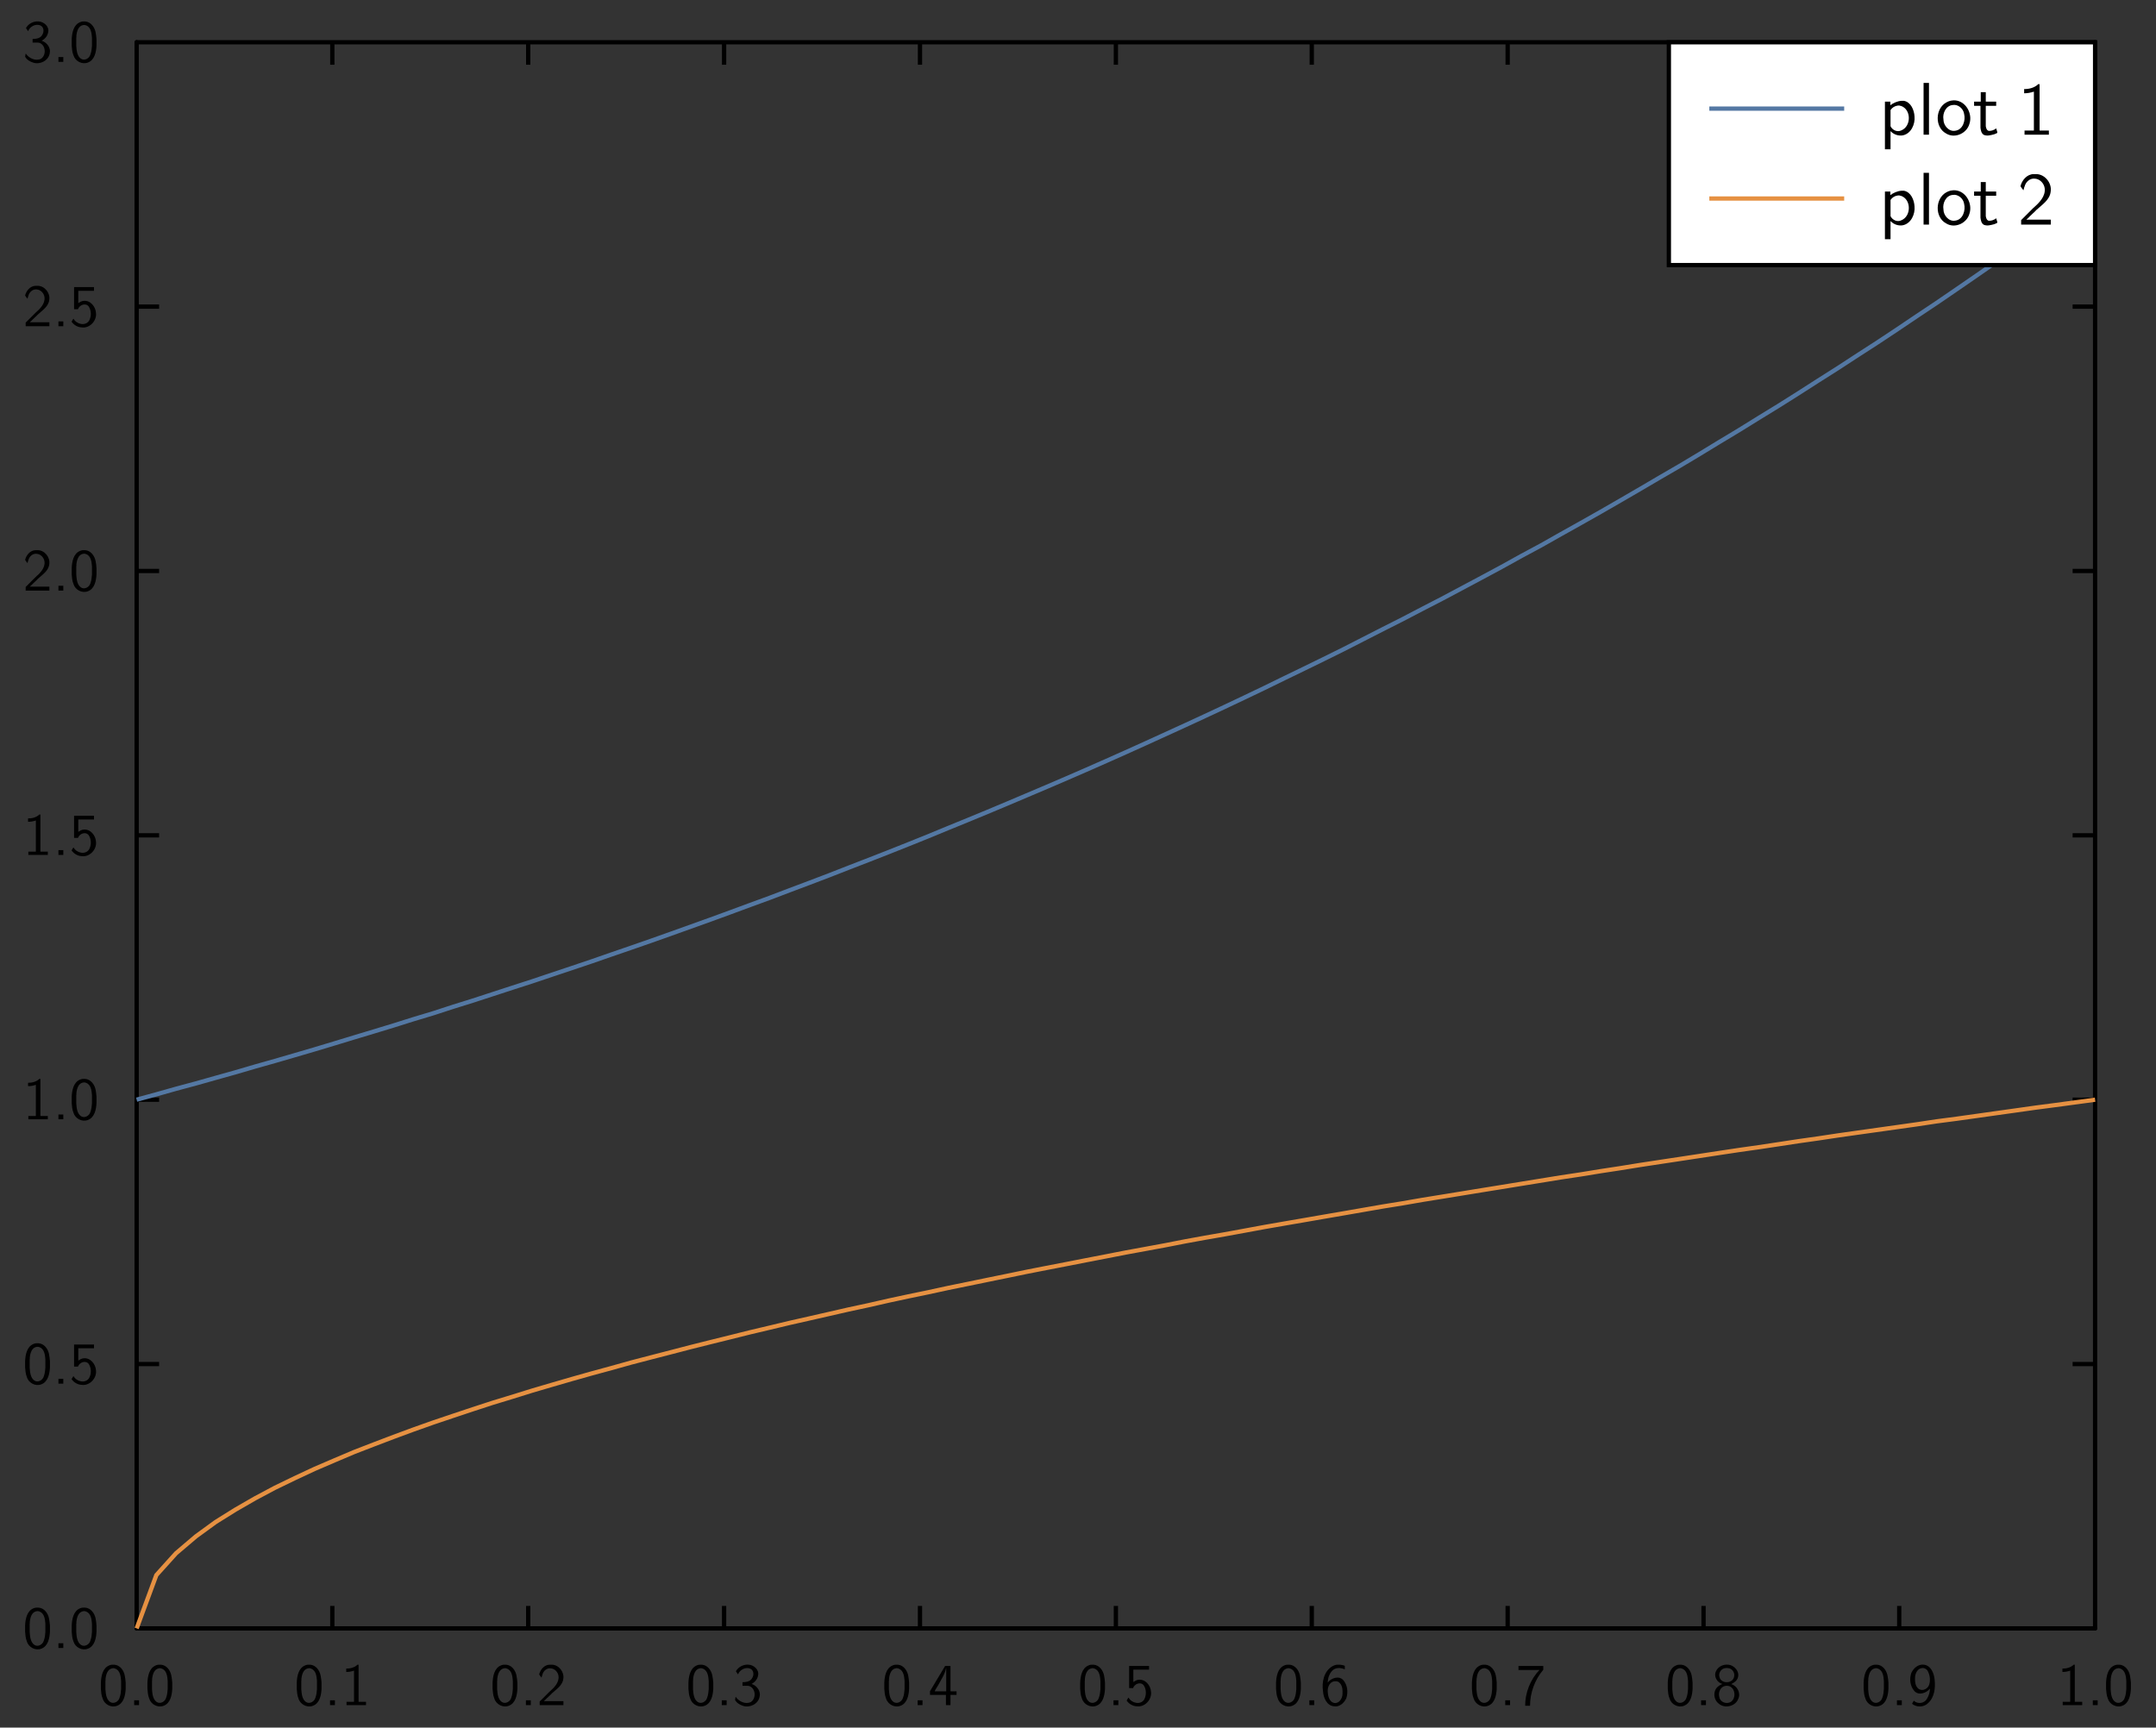 <?xml version="1.0" encoding="UTF-8"?>
<svg xmlns="http://www.w3.org/2000/svg" xmlns:xlink="http://www.w3.org/1999/xlink" width="285.465pt" height="228.772pt" viewBox="0 0 285.465 228.772" version="1.1">
<rect x="0" y="0" width="285.465" height="228.772" fill="#333333" stroke="none"/>
<g id="surface1">
<path style="fill:none;stroke-width:0.02;stroke-linecap:butt;stroke-linejoin:miter;stroke:rgb(0%,0%,0%);stroke-opacity:1;stroke-miterlimit:10;" d="M 0.603 1.663 L 0.708 1.663 " transform="matrix(28.346,0,0,-28.346,1,227.772)"/>
<path style="fill:none;stroke-width:0.02;stroke-linecap:butt;stroke-linejoin:miter;stroke:rgb(0%,0%,0%);stroke-opacity:1;stroke-miterlimit:10;" d="M 0.603 2.898 L 0.708 2.898 " transform="matrix(28.346,0,0,-28.346,1,227.772)"/>
<path style="fill:none;stroke-width:0.02;stroke-linecap:butt;stroke-linejoin:miter;stroke:rgb(0%,0%,0%);stroke-opacity:1;stroke-miterlimit:10;" d="M 0.603 4.133 L 0.708 4.133 " transform="matrix(28.346,0,0,-28.346,1,227.772)"/>
<path style="fill:none;stroke-width:0.02;stroke-linecap:butt;stroke-linejoin:miter;stroke:rgb(0%,0%,0%);stroke-opacity:1;stroke-miterlimit:10;" d="M 0.603 5.368 L 0.708 5.368 " transform="matrix(28.346,0,0,-28.346,1,227.772)"/>
<path style="fill:none;stroke-width:0.02;stroke-linecap:butt;stroke-linejoin:miter;stroke:rgb(0%,0%,0%);stroke-opacity:1;stroke-miterlimit:10;" d="M 0.603 6.603 L 0.708 6.603 " transform="matrix(28.346,0,0,-28.346,1,227.772)"/>
<path style="fill:none;stroke-width:0.02;stroke-linecap:round;stroke-linejoin:miter;stroke:rgb(0%,0%,0%);stroke-opacity:1;stroke-miterlimit:10;" d="M 0.603 0.428 L 0.603 7.838 " transform="matrix(28.346,0,0,-28.346,1,227.772)"/>
<path style=" stroke:none;fill-rule:nonzero;fill:rgb(0%,0%,0%);fill-opacity:1;" d="M 5.102 212.887 C 5.859 212.941 6.359 213.633 6.492 214.332 C 6.562 214.648 6.578 214.949 6.613 215.266 L 6.613 216.078 C 6.57 216.902 6.375 217.988 5.477 218.324 C 4.699 218.633 3.785 218.148 3.555 217.355 C 3.383 216.934 3.363 216.504 3.324 216.078 L 3.324 215.266 C 3.363 214.441 3.539 213.348 4.43 212.98 L 4.469 212.965 L 4.5 212.957 L 4.539 212.941 L 4.66 212.91 L 4.73 212.895 L 4.816 212.895 L 4.832 212.887 Z M 5.102 212.887 Z M 4.855 213.371 C 4.191 213.449 3.992 214.25 3.945 214.789 L 3.945 215.004 L 3.93 215.02 L 3.93 216.125 C 3.977 216.695 4.016 217.434 4.539 217.816 C 5.023 218.148 5.668 217.773 5.801 217.258 C 5.945 216.879 5.977 216.504 6.008 216.125 L 6.008 215.02 C 5.961 214.441 5.883 213.633 5.215 213.402 L 5.16 213.387 L 5.145 213.371 L 5.07 213.371 L 5.055 213.355 L 4.875 213.355 Z M 4.855 213.371 Z M 4.855 213.371 "/>
<path style=" stroke:none;fill-rule:nonzero;fill:rgb(0%,0%,0%);fill-opacity:1;" d="M 8.383 217.602 L 8.383 218.234 L 7.738 218.234 L 7.738 217.602 Z M 8.383 217.602 Z M 8.383 217.602 "/>
<path style=" stroke:none;fill-rule:nonzero;fill:rgb(0%,0%,0%);fill-opacity:1;" d="M 11.27 212.887 C 12.023 212.941 12.523 213.633 12.66 214.332 C 12.73 214.648 12.746 214.949 12.777 215.266 L 12.777 216.078 C 12.738 216.902 12.539 217.988 11.645 218.324 C 10.867 218.633 9.953 218.148 9.723 217.355 C 9.547 216.934 9.531 216.504 9.492 216.078 L 9.492 215.266 C 9.531 214.441 9.707 213.348 10.598 212.98 L 10.637 212.965 L 10.668 212.957 L 10.707 212.941 L 10.824 212.91 L 10.898 212.895 L 10.984 212.895 L 11 212.887 Z M 11.27 212.887 Z M 11.023 213.371 C 10.359 213.449 10.16 214.25 10.113 214.789 L 10.113 215.004 L 10.098 215.02 L 10.098 216.125 C 10.145 216.695 10.184 217.434 10.707 217.816 C 11.191 218.148 11.836 217.773 11.969 217.258 C 12.113 216.879 12.145 216.504 12.176 216.125 L 12.176 215.02 C 12.129 214.441 12.047 213.633 11.383 213.402 L 11.324 213.387 L 11.309 213.371 L 11.238 213.371 L 11.223 213.355 L 11.039 213.355 Z M 11.023 213.371 Z M 11.023 213.371 "/>
<path style=" stroke:none;fill-rule:nonzero;fill:rgb(0%,0%,0%);fill-opacity:1;" d="M 5.102 177.879 C 5.859 177.934 6.359 178.625 6.492 179.324 C 6.562 179.641 6.578 179.941 6.613 180.258 L 6.613 181.07 C 6.57 181.895 6.375 182.98 5.477 183.316 C 4.699 183.625 3.785 183.141 3.555 182.348 C 3.383 181.926 3.363 181.496 3.324 181.07 L 3.324 180.258 C 3.363 179.434 3.539 178.34 4.43 177.973 L 4.469 177.957 L 4.5 177.949 L 4.539 177.934 L 4.66 177.902 L 4.73 177.887 L 4.816 177.887 L 4.832 177.879 Z M 5.102 177.879 Z M 4.855 178.363 C 4.191 178.441 3.992 179.242 3.945 179.785 L 3.945 179.996 L 3.93 180.012 L 3.93 181.117 C 3.977 181.688 4.016 182.426 4.539 182.809 C 5.023 183.141 5.668 182.77 5.801 182.25 C 5.945 181.871 5.977 181.496 6.008 181.117 L 6.008 180.012 C 5.961 179.434 5.883 178.625 5.215 178.395 L 5.16 178.379 L 5.145 178.363 L 5.07 178.363 L 5.055 178.348 L 4.875 178.348 Z M 4.855 178.363 Z M 4.855 178.363 "/>
<path style=" stroke:none;fill-rule:nonzero;fill:rgb(0%,0%,0%);fill-opacity:1;" d="M 8.383 182.594 L 8.383 183.227 L 7.738 183.227 L 7.738 182.594 Z M 8.383 182.594 Z M 8.383 182.594 "/>
<path style=" stroke:none;fill-rule:nonzero;fill:rgb(0%,0%,0%);fill-opacity:1;" d="M 12.445 178.047 L 12.445 178.539 L 10.383 178.539 L 10.367 178.547 L 10.367 180.172 C 10.555 180.047 10.824 179.879 11.078 179.871 C 11.977 179.773 12.668 180.656 12.707 181.473 C 12.836 182.512 11.859 183.547 10.809 183.387 C 10.285 183.371 9.777 183.062 9.477 182.633 C 9.562 182.512 9.637 182.309 9.738 182.234 C 10.113 182.965 11.316 183.258 11.801 182.488 C 12.113 181.91 12.105 181.172 11.746 180.617 C 11.332 180.086 10.516 180.41 10.324 180.973 L 9.809 180.973 L 9.809 178.047 Z M 12.445 178.047 Z M 12.445 178.047 "/>
<path style=" stroke:none;fill-rule:nonzero;fill:rgb(0%,0%,0%);fill-opacity:1;" d="M 5.348 142.871 L 5.348 147.77 L 5.355 147.785 L 6.332 147.785 L 6.332 148.219 L 3.754 148.219 L 3.754 147.785 L 4.73 147.785 L 4.746 147.77 L 4.746 143.656 C 4.414 143.77 4.062 143.84 3.715 143.832 L 3.715 143.387 C 4.238 143.395 4.809 143.254 5.207 142.871 Z M 5.348 142.871 Z M 5.348 142.871 "/>
<path style=" stroke:none;fill-rule:nonzero;fill:rgb(0%,0%,0%);fill-opacity:1;" d="M 8.383 147.586 L 8.383 148.219 L 7.738 148.219 L 7.738 147.586 Z M 8.383 147.586 Z M 8.383 147.586 "/>
<path style=" stroke:none;fill-rule:nonzero;fill:rgb(0%,0%,0%);fill-opacity:1;" d="M 11.27 142.871 C 12.023 142.926 12.523 143.617 12.66 144.316 C 12.73 144.633 12.746 144.934 12.777 145.254 L 12.777 146.062 C 12.738 146.887 12.539 147.973 11.645 148.309 C 10.867 148.617 9.953 148.133 9.723 147.34 C 9.547 146.918 9.531 146.492 9.492 146.062 L 9.492 145.254 C 9.531 144.426 9.707 143.332 10.598 142.965 L 10.637 142.949 L 10.668 142.941 L 10.707 142.926 L 10.824 142.895 L 10.898 142.879 L 10.984 142.879 L 11 142.871 Z M 11.27 142.871 Z M 11.023 143.355 C 10.359 143.434 10.16 144.234 10.113 144.777 L 10.113 144.988 L 10.098 145.008 L 10.098 146.109 C 10.145 146.68 10.184 147.418 10.707 147.801 C 11.191 148.133 11.836 147.762 11.969 147.246 C 12.113 146.863 12.145 146.492 12.176 146.109 L 12.176 145.008 C 12.129 144.426 12.047 143.617 11.383 143.387 L 11.324 143.371 L 11.309 143.355 L 11.238 143.355 L 11.223 143.34 L 11.039 143.34 Z M 11.023 143.355 Z M 11.023 143.355 "/>
<path style=" stroke:none;fill-rule:nonzero;fill:rgb(0%,0%,0%);fill-opacity:1;" d="M 5.348 107.863 L 5.348 112.762 L 5.355 112.777 L 6.332 112.777 L 6.332 113.215 L 3.754 113.215 L 3.754 112.777 L 4.73 112.777 L 4.746 112.762 L 4.746 108.648 C 4.414 108.762 4.062 108.832 3.715 108.824 L 3.715 108.379 C 4.238 108.387 4.809 108.246 5.207 107.863 Z M 5.348 107.863 Z M 5.348 107.863 "/>
<path style=" stroke:none;fill-rule:nonzero;fill:rgb(0%,0%,0%);fill-opacity:1;" d="M 8.383 112.578 L 8.383 113.215 L 7.738 113.215 L 7.738 112.578 Z M 8.383 112.578 Z M 8.383 112.578 "/>
<path style=" stroke:none;fill-rule:nonzero;fill:rgb(0%,0%,0%);fill-opacity:1;" d="M 12.445 108.031 L 12.445 108.523 L 10.383 108.523 L 10.367 108.531 L 10.367 110.156 C 10.555 110.031 10.824 109.863 11.078 109.855 C 11.977 109.762 12.668 110.641 12.707 111.461 C 12.836 112.5 11.859 113.531 10.809 113.371 C 10.285 113.355 9.777 113.047 9.477 112.617 C 9.562 112.5 9.637 112.293 9.738 112.223 C 10.113 112.953 11.316 113.246 11.801 112.477 C 12.113 111.895 12.105 111.156 11.746 110.602 C 11.332 110.07 10.516 110.395 10.324 110.961 L 9.809 110.961 L 9.809 108.031 Z M 12.445 108.031 Z M 12.445 108.031 "/>
<path style=" stroke:none;fill-rule:nonzero;fill:rgb(0%,0%,0%);fill-opacity:1;" d="M 5.016 72.855 C 5.938 72.879 6.668 73.824 6.523 74.715 C 6.43 75.602 5.594 76.109 5 76.664 L 4.746 76.93 L 4.715 76.945 L 4.398 77.254 L 4.375 77.27 L 4.055 77.586 L 4.023 77.602 L 3.953 77.676 L 3.969 77.684 L 6.539 77.684 L 6.539 78.207 L 3.398 78.207 L 3.398 77.73 L 4.676 76.453 C 5.285 75.918 6 75.23 5.891 74.355 C 5.824 73.848 5.398 73.379 4.875 73.34 C 4.34 73.262 3.875 73.68 3.754 74.191 L 3.738 74.215 L 3.723 74.27 L 3.699 74.355 L 3.652 74.531 L 3.645 74.57 C 3.531 74.438 3.414 74.293 3.324 74.141 C 3.484 73.492 4.008 72.879 4.699 72.855 Z M 5.016 72.855 Z M 5.016 72.855 "/>
<path style=" stroke:none;fill-rule:nonzero;fill:rgb(0%,0%,0%);fill-opacity:1;" d="M 8.383 77.57 L 8.383 78.207 L 7.738 78.207 L 7.738 77.57 Z M 8.383 77.57 Z M 8.383 77.57 "/>
<path style=" stroke:none;fill-rule:nonzero;fill:rgb(0%,0%,0%);fill-opacity:1;" d="M 11.27 72.855 C 12.023 72.91 12.523 73.602 12.66 74.301 C 12.73 74.617 12.746 74.918 12.777 75.238 L 12.777 76.047 C 12.738 76.871 12.539 77.961 11.645 78.293 C 10.867 78.602 9.953 78.117 9.723 77.324 C 9.547 76.902 9.531 76.477 9.492 76.047 L 9.492 75.238 C 9.531 74.41 9.707 73.316 10.598 72.953 L 10.637 72.938 L 10.668 72.926 L 10.707 72.91 L 10.824 72.879 L 10.898 72.863 L 10.984 72.863 L 11 72.855 Z M 11.27 72.855 Z M 11.023 73.34 C 10.359 73.418 10.16 74.223 10.113 74.762 L 10.113 74.977 L 10.098 74.992 L 10.098 76.094 C 10.145 76.664 10.184 77.402 10.707 77.785 C 11.191 78.117 11.836 77.746 11.969 77.23 C 12.113 76.848 12.145 76.477 12.176 76.094 L 12.176 74.992 C 12.129 74.41 12.047 73.602 11.383 73.371 L 11.324 73.355 L 11.309 73.34 L 11.238 73.34 L 11.223 73.324 L 11.039 73.324 Z M 11.023 73.34 Z M 11.023 73.34 "/>
<path style=" stroke:none;fill-rule:nonzero;fill:rgb(0%,0%,0%);fill-opacity:1;" d="M 5.016 37.848 C 5.938 37.871 6.668 38.816 6.523 39.707 C 6.43 40.594 5.594 41.102 5 41.66 L 4.746 41.922 L 4.715 41.938 L 4.398 42.246 L 4.375 42.262 L 4.055 42.578 L 4.023 42.594 L 3.953 42.668 L 3.969 42.676 L 6.539 42.676 L 6.539 43.199 L 3.398 43.199 L 3.398 42.723 L 4.676 41.445 C 5.285 40.914 6 40.223 5.891 39.348 C 5.824 38.84 5.398 38.371 4.875 38.332 C 4.34 38.254 3.875 38.676 3.754 39.184 L 3.738 39.207 L 3.723 39.262 L 3.699 39.348 L 3.652 39.523 L 3.645 39.562 C 3.531 39.43 3.414 39.285 3.324 39.133 C 3.484 38.484 4.008 37.871 4.699 37.848 Z M 5.016 37.848 Z M 5.016 37.848 "/>
<path style=" stroke:none;fill-rule:nonzero;fill:rgb(0%,0%,0%);fill-opacity:1;" d="M 8.383 42.562 L 8.383 43.199 L 7.738 43.199 L 7.738 42.562 Z M 8.383 42.562 Z M 8.383 42.562 "/>
<path style=" stroke:none;fill-rule:nonzero;fill:rgb(0%,0%,0%);fill-opacity:1;" d="M 12.445 38.016 L 12.445 38.508 L 10.383 38.508 L 10.367 38.516 L 10.367 40.145 C 10.555 40.016 10.824 39.848 11.078 39.84 C 11.977 39.746 12.668 40.625 12.707 41.445 C 12.836 42.484 11.859 43.516 10.809 43.355 C 10.285 43.34 9.777 43.031 9.477 42.602 C 9.562 42.484 9.637 42.277 9.738 42.207 C 10.113 42.938 11.316 43.23 11.801 42.461 C 12.113 41.879 12.105 41.145 11.746 40.586 C 11.332 40.055 10.516 40.379 10.324 40.945 L 9.809 40.945 L 9.809 38.016 Z M 12.445 38.016 Z M 12.445 38.016 "/>
<path style=" stroke:none;fill-rule:nonzero;fill:rgb(0%,0%,0%);fill-opacity:1;" d="M 5.121 2.84 C 5.816 2.875 6.547 3.516 6.383 4.254 C 6.301 4.754 5.953 5.168 5.516 5.391 C 6.223 5.613 6.77 6.359 6.578 7.094 C 6.391 8.055 5.285 8.586 4.398 8.293 C 3.969 8.168 3.531 7.898 3.324 7.5 C 3.375 7.383 3.355 7.176 3.414 7.094 C 3.832 7.715 4.723 8.137 5.422 7.785 C 6.184 7.301 6.062 5.891 5.145 5.652 L 5.07 5.652 L 5.055 5.637 L 4.316 5.637 L 4.316 5.16 C 4.77 5.152 5.332 5.094 5.586 4.629 C 5.859 4.223 5.832 3.555 5.316 3.355 C 4.707 3.121 3.953 3.508 3.723 4.129 C 3.629 3.992 3.531 3.855 3.438 3.715 C 3.762 3.129 4.453 2.777 5.121 2.84 Z M 5.121 2.84 Z M 5.121 2.84 "/>
<path style=" stroke:none;fill-rule:nonzero;fill:rgb(0%,0%,0%);fill-opacity:1;" d="M 8.383 7.555 L 8.383 8.191 L 7.738 8.191 L 7.738 7.555 Z M 8.383 7.555 Z M 8.383 7.555 "/>
<path style=" stroke:none;fill-rule:nonzero;fill:rgb(0%,0%,0%);fill-opacity:1;" d="M 11.27 2.84 C 12.023 2.898 12.523 3.586 12.66 4.285 C 12.73 4.602 12.746 4.906 12.777 5.223 L 12.777 6.031 C 12.738 6.859 12.539 7.945 11.645 8.277 C 10.867 8.586 9.953 8.105 9.723 7.309 C 9.547 6.891 9.531 6.461 9.492 6.031 L 9.492 5.223 C 9.531 4.398 9.707 3.301 10.598 2.938 L 10.637 2.922 L 10.668 2.914 L 10.707 2.898 L 10.824 2.863 L 10.898 2.848 L 10.984 2.848 L 11 2.84 Z M 11.27 2.84 Z M 11.023 3.324 C 10.359 3.406 10.16 4.207 10.113 4.746 L 10.113 4.961 L 10.098 4.977 L 10.098 6.078 C 10.145 6.652 10.184 7.391 10.707 7.77 C 11.191 8.105 11.836 7.73 11.969 7.215 C 12.113 6.832 12.145 6.461 12.176 6.078 L 12.176 4.977 C 12.129 4.398 12.047 3.586 11.383 3.355 L 11.324 3.34 L 11.309 3.324 L 11.238 3.324 L 11.223 3.309 L 11.039 3.309 Z M 11.023 3.324 Z M 11.023 3.324 "/>
<path style="fill:none;stroke-width:0.02;stroke-linecap:butt;stroke-linejoin:miter;stroke:rgb(0%,0%,0%);stroke-opacity:1;stroke-miterlimit:10;" d="M 9.751 1.663 L 9.646 1.663 " transform="matrix(28.346,0,0,-28.346,1,227.772)"/>
<path style="fill:none;stroke-width:0.02;stroke-linecap:butt;stroke-linejoin:miter;stroke:rgb(0%,0%,0%);stroke-opacity:1;stroke-miterlimit:10;" d="M 9.751 2.898 L 9.646 2.898 " transform="matrix(28.346,0,0,-28.346,1,227.772)"/>
<path style="fill:none;stroke-width:0.02;stroke-linecap:butt;stroke-linejoin:miter;stroke:rgb(0%,0%,0%);stroke-opacity:1;stroke-miterlimit:10;" d="M 9.751 4.133 L 9.646 4.133 " transform="matrix(28.346,0,0,-28.346,1,227.772)"/>
<path style="fill:none;stroke-width:0.02;stroke-linecap:butt;stroke-linejoin:miter;stroke:rgb(0%,0%,0%);stroke-opacity:1;stroke-miterlimit:10;" d="M 9.751 5.368 L 9.646 5.368 " transform="matrix(28.346,0,0,-28.346,1,227.772)"/>
<path style="fill:none;stroke-width:0.02;stroke-linecap:butt;stroke-linejoin:miter;stroke:rgb(0%,0%,0%);stroke-opacity:1;stroke-miterlimit:10;" d="M 9.751 6.603 L 9.646 6.603 " transform="matrix(28.346,0,0,-28.346,1,227.772)"/>
<path style="fill:none;stroke-width:0.02;stroke-linecap:round;stroke-linejoin:miter;stroke:rgb(0%,0%,0%);stroke-opacity:1;stroke-miterlimit:10;" d="M 9.751 0.428 L 9.751 7.838 " transform="matrix(28.346,0,0,-28.346,1,227.772)"/>
<path style="fill:none;stroke-width:0.02;stroke-linecap:butt;stroke-linejoin:miter;stroke:rgb(0%,0%,0%);stroke-opacity:1;stroke-miterlimit:10;" d="M 1.517 0.428 L 1.517 0.533 " transform="matrix(28.346,0,0,-28.346,1,227.772)"/>
<path style="fill:none;stroke-width:0.02;stroke-linecap:butt;stroke-linejoin:miter;stroke:rgb(0%,0%,0%);stroke-opacity:1;stroke-miterlimit:10;" d="M 2.432 0.428 L 2.432 0.533 " transform="matrix(28.346,0,0,-28.346,1,227.772)"/>
<path style="fill:none;stroke-width:0.02;stroke-linecap:butt;stroke-linejoin:miter;stroke:rgb(0%,0%,0%);stroke-opacity:1;stroke-miterlimit:10;" d="M 3.347 0.428 L 3.347 0.533 " transform="matrix(28.346,0,0,-28.346,1,227.772)"/>
<path style="fill:none;stroke-width:0.02;stroke-linecap:butt;stroke-linejoin:miter;stroke:rgb(0%,0%,0%);stroke-opacity:1;stroke-miterlimit:10;" d="M 4.262 0.428 L 4.262 0.533 " transform="matrix(28.346,0,0,-28.346,1,227.772)"/>
<path style="fill:none;stroke-width:0.02;stroke-linecap:butt;stroke-linejoin:miter;stroke:rgb(0%,0%,0%);stroke-opacity:1;stroke-miterlimit:10;" d="M 5.177 0.428 L 5.177 0.533 " transform="matrix(28.346,0,0,-28.346,1,227.772)"/>
<path style="fill:none;stroke-width:0.02;stroke-linecap:butt;stroke-linejoin:miter;stroke:rgb(0%,0%,0%);stroke-opacity:1;stroke-miterlimit:10;" d="M 6.092 0.428 L 6.092 0.533 " transform="matrix(28.346,0,0,-28.346,1,227.772)"/>
<path style="fill:none;stroke-width:0.02;stroke-linecap:butt;stroke-linejoin:miter;stroke:rgb(0%,0%,0%);stroke-opacity:1;stroke-miterlimit:10;" d="M 7.007 0.428 L 7.007 0.533 " transform="matrix(28.346,0,0,-28.346,1,227.772)"/>
<path style="fill:none;stroke-width:0.02;stroke-linecap:butt;stroke-linejoin:miter;stroke:rgb(0%,0%,0%);stroke-opacity:1;stroke-miterlimit:10;" d="M 7.922 0.428 L 7.922 0.533 " transform="matrix(28.346,0,0,-28.346,1,227.772)"/>
<path style="fill:none;stroke-width:0.02;stroke-linecap:butt;stroke-linejoin:miter;stroke:rgb(0%,0%,0%);stroke-opacity:1;stroke-miterlimit:10;" d="M 8.836 0.428 L 8.836 0.533 " transform="matrix(28.346,0,0,-28.346,1,227.772)"/>
<path style="fill:none;stroke-width:0.02;stroke-linecap:round;stroke-linejoin:miter;stroke:rgb(0%,0%,0%);stroke-opacity:1;stroke-miterlimit:10;" d="M 0.603 0.428 L 9.751 0.428 " transform="matrix(28.346,0,0,-28.346,1,227.772)"/>
<path style=" stroke:none;fill-rule:nonzero;fill:rgb(0%,0%,0%);fill-opacity:1;" d="M 15.133 220.445 C 15.887 220.5 16.387 221.191 16.52 221.891 C 16.594 222.207 16.609 222.508 16.641 222.828 L 16.641 223.637 C 16.602 224.461 16.402 225.551 15.504 225.883 C 14.727 226.191 13.812 225.707 13.586 224.914 C 13.41 224.492 13.395 224.066 13.355 223.637 L 13.355 222.828 C 13.395 222 13.566 220.906 14.457 220.543 L 14.496 220.523 L 14.527 220.516 L 14.566 220.5 L 14.688 220.469 L 14.758 220.453 L 14.848 220.453 L 14.863 220.445 Z M 15.133 220.445 Z M 14.887 220.93 C 14.219 221.008 14.02 221.812 13.973 222.352 L 13.973 222.566 L 13.957 222.582 L 13.957 223.684 C 14.004 224.254 14.043 224.992 14.566 225.375 C 15.051 225.707 15.695 225.336 15.832 224.82 C 15.973 224.438 16.004 224.066 16.035 223.684 L 16.035 222.582 C 15.988 222 15.91 221.191 15.242 220.961 L 15.188 220.945 L 15.172 220.93 L 15.102 220.93 L 15.086 220.914 L 14.902 220.914 Z M 14.887 220.93 Z M 14.887 220.93 "/>
<path style=" stroke:none;fill-rule:nonzero;fill:rgb(0%,0%,0%);fill-opacity:1;" d="M 18.41 225.16 L 18.41 225.797 L 17.766 225.797 L 17.766 225.16 Z M 18.41 225.16 Z M 18.41 225.16 "/>
<path style=" stroke:none;fill-rule:nonzero;fill:rgb(0%,0%,0%);fill-opacity:1;" d="M 21.301 220.445 C 22.055 220.5 22.555 221.191 22.688 221.891 C 22.758 222.207 22.773 222.508 22.809 222.828 L 22.809 223.637 C 22.766 224.461 22.57 225.551 21.672 225.883 C 20.895 226.191 19.98 225.707 19.75 224.914 C 19.578 224.492 19.562 224.066 19.52 223.637 L 19.52 222.828 C 19.562 222 19.734 220.906 20.625 220.543 L 20.664 220.523 L 20.695 220.516 L 20.734 220.5 L 20.855 220.469 L 20.926 220.453 L 21.012 220.453 L 21.027 220.445 Z M 21.301 220.445 Z M 21.055 220.93 C 20.387 221.008 20.188 221.812 20.141 222.352 L 20.141 222.566 L 20.125 222.582 L 20.125 223.684 C 20.172 224.254 20.211 224.992 20.734 225.375 C 21.219 225.707 21.863 225.336 21.996 224.82 C 22.141 224.438 22.172 224.066 22.203 223.684 L 22.203 222.582 C 22.156 222 22.078 221.191 21.41 220.961 L 21.355 220.945 L 21.34 220.93 L 21.266 220.93 L 21.25 220.914 L 21.07 220.914 Z M 21.055 220.93 Z M 21.055 220.93 "/>
<path style=" stroke:none;fill-rule:nonzero;fill:rgb(0%,0%,0%);fill-opacity:1;" d="M 41.066 220.445 C 41.82 220.5 42.32 221.191 42.453 221.891 C 42.527 222.207 42.543 222.508 42.574 222.828 L 42.574 223.637 C 42.535 224.461 42.336 225.551 41.438 225.883 C 40.66 226.191 39.746 225.707 39.516 224.914 C 39.344 224.492 39.328 224.066 39.289 223.637 L 39.289 222.828 C 39.328 222 39.5 220.906 40.391 220.543 L 40.43 220.523 L 40.461 220.516 L 40.5 220.5 L 40.621 220.469 L 40.691 220.453 L 40.781 220.453 L 40.797 220.445 Z M 41.066 220.445 Z M 40.82 220.93 C 40.152 221.008 39.953 221.812 39.906 222.352 L 39.906 222.566 L 39.891 222.582 L 39.891 223.684 C 39.938 224.254 39.977 224.992 40.5 225.375 C 40.984 225.707 41.629 225.336 41.762 224.82 C 41.906 224.438 41.938 224.066 41.969 223.684 L 41.969 222.582 C 41.922 222 41.844 221.191 41.176 220.961 L 41.121 220.945 L 41.105 220.93 L 41.035 220.93 L 41.016 220.914 L 40.836 220.914 Z M 40.82 220.93 Z M 40.82 220.93 "/>
<path style=" stroke:none;fill-rule:nonzero;fill:rgb(0%,0%,0%);fill-opacity:1;" d="M 44.344 225.16 L 44.344 225.797 L 43.699 225.797 L 43.699 225.16 Z M 44.344 225.16 Z M 44.344 225.16 "/>
<path style=" stroke:none;fill-rule:nonzero;fill:rgb(0%,0%,0%);fill-opacity:1;" d="M 47.477 220.445 L 47.477 225.344 L 47.484 225.359 L 48.461 225.359 L 48.461 225.797 L 45.883 225.797 L 45.883 225.359 L 46.859 225.359 L 46.875 225.344 L 46.875 221.23 C 46.543 221.344 46.191 221.414 45.844 221.406 L 45.844 220.961 C 46.367 220.969 46.938 220.828 47.336 220.445 Z M 47.477 220.445 Z M 47.477 220.445 "/>
<path style=" stroke:none;fill-rule:nonzero;fill:rgb(0%,0%,0%);fill-opacity:1;" d="M 67 220.445 C 67.754 220.5 68.254 221.191 68.387 221.891 C 68.457 222.207 68.473 222.508 68.508 222.828 L 68.508 223.637 C 68.465 224.461 68.27 225.551 67.371 225.883 C 66.594 226.191 65.68 225.707 65.449 224.914 C 65.277 224.492 65.262 224.066 65.219 223.637 L 65.219 222.828 C 65.262 222 65.434 220.906 66.324 220.543 L 66.363 220.523 L 66.395 220.516 L 66.434 220.5 L 66.555 220.469 L 66.625 220.453 L 66.711 220.453 L 66.727 220.445 Z M 67 220.445 Z M 66.754 220.93 C 66.086 221.008 65.887 221.812 65.84 222.352 L 65.84 222.566 L 65.824 222.582 L 65.824 223.684 C 65.871 224.254 65.91 224.992 66.434 225.375 C 66.918 225.707 67.562 225.336 67.695 224.82 C 67.84 224.438 67.871 224.066 67.902 223.684 L 67.902 222.582 C 67.855 222 67.777 221.191 67.109 220.961 L 67.055 220.945 L 67.039 220.93 L 66.965 220.93 L 66.949 220.914 L 66.77 220.914 Z M 66.754 220.93 Z M 66.754 220.93 "/>
<path style=" stroke:none;fill-rule:nonzero;fill:rgb(0%,0%,0%);fill-opacity:1;" d="M 70.277 225.16 L 70.277 225.797 L 69.633 225.797 L 69.633 225.16 Z M 70.277 225.16 Z M 70.277 225.16 "/>
<path style=" stroke:none;fill-rule:nonzero;fill:rgb(0%,0%,0%);fill-opacity:1;" d="M 73.078 220.445 C 74 220.469 74.73 221.414 74.586 222.305 C 74.492 223.191 73.656 223.699 73.062 224.254 L 72.809 224.516 L 72.777 224.535 L 72.457 224.844 L 72.434 224.859 L 72.117 225.176 L 72.086 225.191 L 72.016 225.262 L 72.031 225.273 L 74.602 225.273 L 74.602 225.797 L 71.457 225.797 L 71.457 225.32 L 72.738 224.043 C 73.348 223.508 74.062 222.82 73.949 221.945 C 73.887 221.438 73.461 220.969 72.934 220.93 C 72.402 220.852 71.934 221.27 71.816 221.777 L 71.801 221.805 L 71.785 221.859 L 71.762 221.945 L 71.711 222.121 L 71.703 222.16 C 71.594 222.023 71.477 221.883 71.387 221.73 C 71.547 221.082 72.07 220.469 72.762 220.445 Z M 73.078 220.445 Z M 73.078 220.445 "/>
<path style=" stroke:none;fill-rule:nonzero;fill:rgb(0%,0%,0%);fill-opacity:1;" d="M 92.93 220.445 C 93.684 220.5 94.184 221.191 94.32 221.891 C 94.391 222.207 94.406 222.508 94.441 222.828 L 94.441 223.637 C 94.398 224.461 94.203 225.551 93.305 225.883 C 92.527 226.191 91.613 225.707 91.383 224.914 C 91.211 224.492 91.191 224.066 91.152 223.637 L 91.152 222.828 C 91.191 222 91.367 220.906 92.258 220.543 L 92.297 220.523 L 92.328 220.516 L 92.367 220.5 L 92.488 220.469 L 92.559 220.453 L 92.645 220.453 L 92.66 220.445 Z M 92.93 220.445 Z M 92.684 220.93 C 92.02 221.008 91.82 221.812 91.773 222.352 L 91.773 222.566 L 91.758 222.582 L 91.758 223.684 C 91.805 224.254 91.844 224.992 92.367 225.375 C 92.852 225.707 93.496 225.336 93.629 224.82 C 93.773 224.438 93.805 224.066 93.836 223.684 L 93.836 222.582 C 93.789 222 93.711 221.191 93.043 220.961 L 92.988 220.945 L 92.973 220.93 L 92.898 220.93 L 92.883 220.914 L 92.703 220.914 Z M 92.684 220.93 Z M 92.684 220.93 "/>
<path style=" stroke:none;fill-rule:nonzero;fill:rgb(0%,0%,0%);fill-opacity:1;" d="M 96.211 225.16 L 96.211 225.797 L 95.566 225.797 L 95.566 225.16 Z M 96.211 225.16 Z M 96.211 225.16 "/>
<path style=" stroke:none;fill-rule:nonzero;fill:rgb(0%,0%,0%);fill-opacity:1;" d="M 99.113 220.445 C 99.812 220.477 100.543 221.121 100.375 221.859 C 100.297 222.359 99.949 222.77 99.512 222.992 C 100.219 223.215 100.766 223.961 100.574 224.699 C 100.383 225.66 99.281 226.191 98.391 225.898 C 97.965 225.773 97.527 225.5 97.32 225.105 C 97.367 224.984 97.352 224.781 97.406 224.699 C 97.828 225.32 98.719 225.738 99.414 225.391 C 100.18 224.906 100.059 223.492 99.137 223.254 L 99.066 223.254 L 99.051 223.238 L 98.312 223.238 L 98.312 222.762 C 98.766 222.754 99.328 222.699 99.582 222.23 C 99.852 221.828 99.828 221.16 99.312 220.961 C 98.703 220.723 97.949 221.113 97.719 221.73 C 97.621 221.598 97.527 221.461 97.434 221.32 C 97.758 220.73 98.449 220.383 99.113 220.445 Z M 99.113 220.445 Z M 99.113 220.445 "/>
<path style=" stroke:none;fill-rule:nonzero;fill:rgb(0%,0%,0%);fill-opacity:1;" d="M 118.863 220.445 C 119.617 220.5 120.117 221.191 120.254 221.891 C 120.324 222.207 120.34 222.508 120.371 222.828 L 120.371 223.637 C 120.332 224.461 120.133 225.551 119.238 225.883 C 118.461 226.191 117.547 225.707 117.316 224.914 C 117.141 224.492 117.125 224.066 117.086 223.637 L 117.086 222.828 C 117.125 222 117.301 220.906 118.191 220.543 L 118.23 220.523 L 118.262 220.516 L 118.301 220.5 L 118.422 220.469 L 118.492 220.453 L 118.578 220.453 L 118.594 220.445 Z M 118.863 220.445 Z M 118.617 220.93 C 117.953 221.008 117.754 221.812 117.707 222.352 L 117.707 222.566 L 117.691 222.582 L 117.691 223.684 C 117.738 224.254 117.777 224.992 118.301 225.375 C 118.785 225.707 119.43 225.336 119.562 224.82 C 119.707 224.438 119.738 224.066 119.77 223.684 L 119.77 222.582 C 119.723 222 119.641 221.191 118.977 220.961 L 118.922 220.945 L 118.906 220.93 L 118.832 220.93 L 118.816 220.914 L 118.633 220.914 Z M 118.617 220.93 Z M 118.617 220.93 "/>
<path style=" stroke:none;fill-rule:nonzero;fill:rgb(0%,0%,0%);fill-opacity:1;" d="M 122.145 225.16 L 122.145 225.797 L 121.5 225.797 L 121.5 225.16 Z M 122.145 225.16 Z M 122.145 225.16 "/>
<path style=" stroke:none;fill-rule:nonzero;fill:rgb(0%,0%,0%);fill-opacity:1;" d="M 125.848 220.613 L 125.848 223.953 L 125.863 223.969 L 126.652 223.969 L 126.652 224.445 L 125.863 224.445 L 125.848 224.453 L 125.848 225.797 L 125.246 225.797 L 125.246 224.453 L 125.23 224.445 L 123.137 224.445 L 123.137 223.953 C 123.801 222.844 124.469 221.723 125.137 220.613 Z M 125.848 220.613 Z M 125.262 220.914 C 125.102 221.738 124.594 222.445 124.215 223.168 C 124.062 223.43 123.863 223.715 123.754 223.969 L 125.277 223.969 L 125.285 223.953 L 125.285 220.914 L 125.277 220.898 Z M 125.262 220.914 Z M 125.262 220.914 "/>
<path style=" stroke:none;fill-rule:nonzero;fill:rgb(0%,0%,0%);fill-opacity:1;" d="M 144.797 220.445 C 145.551 220.5 146.051 221.191 146.188 221.891 C 146.258 222.207 146.273 222.508 146.305 222.828 L 146.305 223.637 C 146.266 224.461 146.066 225.551 145.172 225.883 C 144.395 226.191 143.48 225.707 143.25 224.914 C 143.074 224.492 143.059 224.066 143.02 223.637 L 143.02 222.828 C 143.059 222 143.234 220.906 144.125 220.543 L 144.164 220.523 L 144.195 220.516 L 144.234 220.5 L 144.352 220.469 L 144.426 220.453 L 144.512 220.453 L 144.527 220.445 Z M 144.797 220.445 Z M 144.551 220.93 C 143.887 221.008 143.688 221.812 143.641 222.352 L 143.641 222.566 L 143.625 222.582 L 143.625 223.684 C 143.672 224.254 143.711 224.992 144.234 225.375 C 144.719 225.707 145.363 225.336 145.496 224.82 C 145.641 224.438 145.672 224.066 145.703 223.684 L 145.703 222.582 C 145.656 222 145.574 221.191 144.91 220.961 L 144.852 220.945 L 144.836 220.93 L 144.766 220.93 L 144.75 220.914 L 144.566 220.914 Z M 144.551 220.93 Z M 144.551 220.93 "/>
<path style=" stroke:none;fill-rule:nonzero;fill:rgb(0%,0%,0%);fill-opacity:1;" d="M 148.074 225.16 L 148.074 225.797 L 147.434 225.797 L 147.434 225.16 Z M 148.074 225.16 Z M 148.074 225.16 "/>
<path style=" stroke:none;fill-rule:nonzero;fill:rgb(0%,0%,0%);fill-opacity:1;" d="M 152.141 220.613 L 152.141 221.105 L 150.074 221.105 L 150.059 221.113 L 150.059 222.738 C 150.25 222.613 150.52 222.445 150.773 222.438 C 151.672 222.344 152.363 223.223 152.402 224.043 C 152.527 225.082 151.551 226.113 150.504 225.953 C 149.98 225.938 149.473 225.629 149.172 225.199 C 149.258 225.082 149.328 224.875 149.434 224.805 C 149.805 225.535 151.012 225.828 151.496 225.059 C 151.805 224.477 151.797 223.738 151.441 223.184 C 151.027 222.652 150.211 222.977 150.02 223.543 L 149.504 223.543 L 149.504 220.613 Z M 152.141 220.613 Z M 152.141 220.613 "/>
<path style=" stroke:none;fill-rule:nonzero;fill:rgb(0%,0%,0%);fill-opacity:1;" d="M 170.73 220.445 C 171.484 220.5 171.984 221.191 172.121 221.891 C 172.191 222.207 172.207 222.508 172.238 222.828 L 172.238 223.637 C 172.199 224.461 172 225.551 171.105 225.883 C 170.328 226.191 169.414 225.707 169.184 224.914 C 169.008 224.492 168.992 224.066 168.953 223.637 L 168.953 222.828 C 168.992 222 169.168 220.906 170.055 220.543 L 170.098 220.523 L 170.129 220.516 L 170.168 220.5 L 170.285 220.469 L 170.359 220.453 L 170.445 220.453 L 170.461 220.445 Z M 170.73 220.445 Z M 170.484 220.93 C 169.816 221.008 169.621 221.812 169.574 222.352 L 169.574 222.566 L 169.555 222.582 L 169.555 223.684 C 169.605 224.254 169.645 224.992 170.168 225.375 C 170.652 225.707 171.293 225.336 171.43 224.82 C 171.574 224.438 171.605 224.066 171.637 223.684 L 171.637 222.582 C 171.59 222 171.508 221.191 170.844 220.961 L 170.785 220.945 L 170.77 220.93 L 170.699 220.93 L 170.684 220.914 L 170.5 220.914 Z M 170.484 220.93 Z M 170.484 220.93 "/>
<path style=" stroke:none;fill-rule:nonzero;fill:rgb(0%,0%,0%);fill-opacity:1;" d="M 174.008 225.16 L 174.008 225.797 L 173.367 225.797 L 173.367 225.16 Z M 174.008 225.16 Z M 174.008 225.16 "/>
<path style=" stroke:none;fill-rule:nonzero;fill:rgb(0%,0%,0%);fill-opacity:1;" d="M 177.414 220.445 C 177.621 220.477 177.859 220.5 178.059 220.598 L 178.059 221.059 C 177.508 220.82 176.797 220.785 176.367 221.27 C 175.984 221.676 175.812 222.277 175.793 222.812 C 176.254 222.199 177.297 221.859 177.859 222.492 C 178.422 223.145 178.516 224.082 178.262 224.875 C 177.984 225.508 177.344 226.09 176.629 225.953 C 175.66 225.875 175.223 224.797 175.176 223.969 C 174.992 222.805 175.27 221.336 176.383 220.668 L 176.398 220.66 L 176.566 220.574 L 176.613 220.559 L 176.637 220.543 L 176.77 220.5 L 176.883 220.469 L 176.953 220.453 L 177.043 220.453 L 177.059 220.445 Z M 177.414 220.445 Z M 176.637 222.652 C 175.945 222.77 175.723 223.605 175.812 224.168 C 175.852 224.699 176.059 225.406 176.668 225.516 C 177.32 225.605 177.738 224.906 177.754 224.344 C 177.785 223.77 177.754 223.121 177.254 222.746 L 177.145 222.691 L 177.059 222.668 L 176.984 222.652 L 176.969 222.637 L 176.652 222.637 Z M 176.637 222.652 Z M 176.637 222.652 "/>
<path style=" stroke:none;fill-rule:nonzero;fill:rgb(0%,0%,0%);fill-opacity:1;" d="M 196.664 220.445 C 197.418 220.5 197.918 221.191 198.055 221.891 C 198.125 222.207 198.141 222.508 198.172 222.828 L 198.172 223.637 C 198.133 224.461 197.934 225.551 197.039 225.883 C 196.258 226.191 195.348 225.707 195.117 224.914 C 194.941 224.492 194.926 224.066 194.887 223.637 L 194.887 222.828 C 194.926 222 195.102 220.906 195.988 220.543 L 196.031 220.523 L 196.062 220.516 L 196.102 220.5 L 196.219 220.469 L 196.293 220.453 L 196.379 220.453 L 196.395 220.445 Z M 196.664 220.445 Z M 196.418 220.93 C 195.75 221.008 195.555 221.812 195.504 222.352 L 195.504 222.566 L 195.488 222.582 L 195.488 223.684 C 195.539 224.254 195.578 224.992 196.102 225.375 C 196.586 225.707 197.227 225.336 197.363 224.82 C 197.504 224.438 197.539 224.066 197.57 223.684 L 197.57 222.582 C 197.523 222 197.441 221.191 196.777 220.961 L 196.719 220.945 L 196.703 220.93 L 196.633 220.93 L 196.617 220.914 L 196.434 220.914 Z M 196.418 220.93 Z M 196.418 220.93 "/>
<path style=" stroke:none;fill-rule:nonzero;fill:rgb(0%,0%,0%);fill-opacity:1;" d="M 199.941 225.16 L 199.941 225.797 L 199.301 225.797 L 199.301 225.16 Z M 199.941 225.16 Z M 199.941 225.16 "/>
<path style=" stroke:none;fill-rule:nonzero;fill:rgb(0%,0%,0%);fill-opacity:1;" d="M 204.34 220.613 L 204.34 221.113 C 203.211 222.43 202.578 224.207 202.586 225.883 L 201.941 225.883 C 201.926 224.191 202.617 222.406 203.824 221.16 L 203.809 221.145 L 201.055 221.145 L 201.055 220.613 L 204.34 220.613 L 204.34 221.113 Z M 204.34 220.613 Z M 204.34 220.613 "/>
<path style=" stroke:none;fill-rule:nonzero;fill:rgb(0%,0%,0%);fill-opacity:1;" d="M 222.598 220.445 C 223.352 220.5 223.852 221.191 223.988 221.891 C 224.059 222.207 224.074 222.508 224.105 222.828 L 224.105 223.637 C 224.066 224.461 223.867 225.551 222.969 225.883 C 222.191 226.191 221.281 225.707 221.051 224.914 C 220.875 224.492 220.859 224.066 220.82 223.637 L 220.82 222.828 C 220.859 222 221.035 220.906 221.922 220.543 L 221.961 220.523 L 221.996 220.516 L 222.035 220.5 L 222.152 220.469 L 222.223 220.453 L 222.312 220.453 L 222.328 220.445 Z M 222.598 220.445 Z M 222.352 220.93 C 221.684 221.008 221.488 221.812 221.438 222.352 L 221.438 222.566 L 221.422 222.582 L 221.422 223.684 C 221.469 224.254 221.512 224.992 222.035 225.375 C 222.52 225.707 223.16 225.336 223.297 224.82 C 223.438 224.438 223.469 224.066 223.504 223.684 L 223.504 222.582 C 223.453 222 223.375 221.191 222.707 220.961 L 222.652 220.945 L 222.637 220.93 L 222.566 220.93 L 222.551 220.914 L 222.367 220.914 Z M 222.352 220.93 Z M 222.352 220.93 "/>
<path style=" stroke:none;fill-rule:nonzero;fill:rgb(0%,0%,0%);fill-opacity:1;" d="M 225.875 225.16 L 225.875 225.797 L 225.234 225.797 L 225.234 225.16 Z M 225.875 225.16 Z M 225.875 225.16 "/>
<path style=" stroke:none;fill-rule:nonzero;fill:rgb(0%,0%,0%);fill-opacity:1;" d="M 228.781 220.445 C 229.621 220.477 230.414 221.383 230.082 222.223 C 229.938 222.613 229.543 222.852 229.219 223.016 C 230.027 223.254 230.52 224.199 230.152 224.977 C 229.773 225.984 228.328 226.305 227.535 225.574 C 226.812 225 226.789 223.762 227.59 223.254 C 227.707 223.129 227.93 223.09 228.035 222.992 C 227.344 222.797 226.875 221.992 227.199 221.32 C 227.465 220.715 228.137 220.383 228.781 220.445 Z M 228.781 220.445 Z M 228.48 220.898 C 227.891 220.914 227.48 221.582 227.676 222.105 C 227.906 223.008 229.422 222.977 229.598 222.051 C 229.758 221.531 229.344 220.914 228.781 220.898 L 228.766 220.891 L 228.496 220.891 Z M 228.48 220.898 Z M 228.496 223.254 C 227.805 223.305 227.465 224.129 227.645 224.715 C 227.766 225.551 228.953 225.797 229.422 225.129 C 229.875 224.516 229.652 223.422 228.836 223.254 L 228.766 223.254 L 228.75 223.238 L 228.504 223.238 Z M 228.496 223.254 Z M 228.496 223.254 "/>
<path style=" stroke:none;fill-rule:nonzero;fill:rgb(0%,0%,0%);fill-opacity:1;" d="M 248.531 220.445 C 249.285 220.5 249.785 221.191 249.918 221.891 C 249.992 222.207 250.008 222.508 250.039 222.828 L 250.039 223.637 C 250 224.461 249.801 225.551 248.902 225.883 C 248.125 226.191 247.215 225.707 246.984 224.914 C 246.809 224.492 246.793 224.066 246.754 223.637 L 246.754 222.828 C 246.793 222 246.969 220.906 247.855 220.543 L 247.895 220.523 L 247.926 220.516 L 247.969 220.5 L 248.086 220.469 L 248.156 220.453 L 248.246 220.453 L 248.262 220.445 Z M 248.531 220.445 Z M 248.285 220.93 C 247.617 221.008 247.418 221.812 247.371 222.352 L 247.371 222.566 L 247.355 222.582 L 247.355 223.684 C 247.402 224.254 247.441 224.992 247.969 225.375 C 248.453 225.707 249.094 225.336 249.23 224.82 C 249.371 224.438 249.402 224.066 249.434 223.684 L 249.434 222.582 C 249.387 222 249.309 221.191 248.641 220.961 L 248.586 220.945 L 248.57 220.93 L 248.5 220.93 L 248.484 220.914 L 248.301 220.914 Z M 248.285 220.93 Z M 248.285 220.93 "/>
<path style=" stroke:none;fill-rule:nonzero;fill:rgb(0%,0%,0%);fill-opacity:1;" d="M 251.809 225.16 L 251.809 225.797 L 251.164 225.797 L 251.164 225.16 Z M 251.809 225.16 Z M 251.809 225.16 "/>
<path style=" stroke:none;fill-rule:nonzero;fill:rgb(0%,0%,0%);fill-opacity:1;" d="M 254.73 220.445 C 255.684 220.551 256.094 221.629 256.156 222.453 C 256.27 223.523 256.141 224.781 255.27 225.551 C 254.723 226.098 253.754 226.113 253.164 225.621 C 253.238 225.484 253.316 225.328 253.402 225.215 C 253.922 225.715 254.824 225.574 255.156 224.93 C 255.395 224.543 255.539 224.043 255.531 223.613 C 255.062 224.215 254.031 224.566 253.469 223.93 C 252.895 223.27 252.793 222.312 253.078 221.516 C 253.371 220.891 254 220.352 254.73 220.445 Z M 254.73 220.445 Z M 254.469 220.898 C 253.895 220.945 253.602 221.582 253.562 222.082 C 253.539 222.645 253.562 223.305 254.062 223.668 C 254.617 224.008 255.332 223.598 255.461 222.992 C 255.609 222.406 255.516 221.777 255.215 221.23 C 255.047 221 254.746 220.836 254.469 220.898 Z M 254.469 220.898 Z M 254.469 220.898 "/>
<path style=" stroke:none;fill-rule:nonzero;fill:rgb(0%,0%,0%);fill-opacity:1;" d="M 274.711 220.445 L 274.711 225.344 L 274.719 225.359 L 275.695 225.359 L 275.695 225.797 L 273.113 225.797 L 273.113 225.359 L 274.09 225.359 L 274.105 225.344 L 274.105 221.23 C 273.773 221.344 273.426 221.414 273.074 221.406 L 273.074 220.961 C 273.598 220.969 274.172 220.828 274.566 220.445 Z M 274.711 220.445 Z M 274.711 220.445 "/>
<path style=" stroke:none;fill-rule:nonzero;fill:rgb(0%,0%,0%);fill-opacity:1;" d="M 277.742 225.16 L 277.742 225.797 L 277.098 225.797 L 277.098 225.16 Z M 277.742 225.16 Z M 277.742 225.16 "/>
<path style=" stroke:none;fill-rule:nonzero;fill:rgb(0%,0%,0%);fill-opacity:1;" d="M 280.633 220.445 C 281.387 220.5 281.887 221.191 282.02 221.891 C 282.09 222.207 282.105 222.508 282.141 222.828 L 282.141 223.637 C 282.098 224.461 281.902 225.551 281.004 225.883 C 280.227 226.191 279.312 225.707 279.082 224.914 C 278.91 224.492 278.895 224.066 278.852 223.637 L 278.852 222.828 C 278.895 222 279.066 220.906 279.957 220.543 L 279.996 220.523 L 280.027 220.516 L 280.066 220.5 L 280.188 220.469 L 280.258 220.453 L 280.344 220.453 L 280.359 220.445 Z M 280.633 220.445 Z M 280.387 220.93 C 279.719 221.008 279.52 221.812 279.473 222.352 L 279.473 222.566 L 279.457 222.582 L 279.457 223.684 C 279.504 224.254 279.543 224.992 280.066 225.375 C 280.551 225.707 281.195 225.336 281.328 224.82 C 281.473 224.438 281.504 224.066 281.535 223.684 L 281.535 222.582 C 281.488 222 281.41 221.191 280.742 220.961 L 280.688 220.945 L 280.672 220.93 L 280.598 220.93 L 280.582 220.914 L 280.402 220.914 Z M 280.387 220.93 Z M 280.387 220.93 "/>
<path style="fill:none;stroke-width:0.02;stroke-linecap:butt;stroke-linejoin:miter;stroke:rgb(0%,0%,0%);stroke-opacity:1;stroke-miterlimit:10;" d="M 1.517 7.838 L 1.517 7.733 " transform="matrix(28.346,0,0,-28.346,1,227.772)"/>
<path style="fill:none;stroke-width:0.02;stroke-linecap:butt;stroke-linejoin:miter;stroke:rgb(0%,0%,0%);stroke-opacity:1;stroke-miterlimit:10;" d="M 2.432 7.838 L 2.432 7.733 " transform="matrix(28.346,0,0,-28.346,1,227.772)"/>
<path style="fill:none;stroke-width:0.02;stroke-linecap:butt;stroke-linejoin:miter;stroke:rgb(0%,0%,0%);stroke-opacity:1;stroke-miterlimit:10;" d="M 3.347 7.838 L 3.347 7.733 " transform="matrix(28.346,0,0,-28.346,1,227.772)"/>
<path style="fill:none;stroke-width:0.02;stroke-linecap:butt;stroke-linejoin:miter;stroke:rgb(0%,0%,0%);stroke-opacity:1;stroke-miterlimit:10;" d="M 4.262 7.838 L 4.262 7.733 " transform="matrix(28.346,0,0,-28.346,1,227.772)"/>
<path style="fill:none;stroke-width:0.02;stroke-linecap:butt;stroke-linejoin:miter;stroke:rgb(0%,0%,0%);stroke-opacity:1;stroke-miterlimit:10;" d="M 5.177 7.838 L 5.177 7.733 " transform="matrix(28.346,0,0,-28.346,1,227.772)"/>
<path style="fill:none;stroke-width:0.02;stroke-linecap:butt;stroke-linejoin:miter;stroke:rgb(0%,0%,0%);stroke-opacity:1;stroke-miterlimit:10;" d="M 6.092 7.838 L 6.092 7.733 " transform="matrix(28.346,0,0,-28.346,1,227.772)"/>
<path style="fill:none;stroke-width:0.02;stroke-linecap:butt;stroke-linejoin:miter;stroke:rgb(0%,0%,0%);stroke-opacity:1;stroke-miterlimit:10;" d="M 7.007 7.838 L 7.007 7.733 " transform="matrix(28.346,0,0,-28.346,1,227.772)"/>
<path style="fill:none;stroke-width:0.02;stroke-linecap:butt;stroke-linejoin:miter;stroke:rgb(0%,0%,0%);stroke-opacity:1;stroke-miterlimit:10;" d="M 7.922 7.838 L 7.922 7.733 " transform="matrix(28.346,0,0,-28.346,1,227.772)"/>
<path style="fill:none;stroke-width:0.02;stroke-linecap:butt;stroke-linejoin:miter;stroke:rgb(0%,0%,0%);stroke-opacity:1;stroke-miterlimit:10;" d="M 8.836 7.838 L 8.836 7.733 " transform="matrix(28.346,0,0,-28.346,1,227.772)"/>
<path style="fill:none;stroke-width:0.02;stroke-linecap:round;stroke-linejoin:miter;stroke:rgb(0%,0%,0%);stroke-opacity:1;stroke-miterlimit:10;" d="M 0.603 7.838 L 9.751 7.838 " transform="matrix(28.346,0,0,-28.346,1,227.772)"/>
<path style="fill:none;stroke-width:0.02;stroke-linecap:butt;stroke-linejoin:miter;stroke:rgb(32.941%,47.059%,63.922%);stroke-opacity:1;stroke-miterlimit:10;" d="M 0.603 2.898 L 0.695 2.923 L 0.787 2.949 L 0.88 2.974 L 0.972 3 L 1.065 3.026 L 1.157 3.053 L 1.249 3.079 L 1.342 3.106 L 1.434 3.133 L 1.527 3.161 L 1.619 3.189 L 1.712 3.217 L 1.804 3.245 L 1.896 3.274 L 1.989 3.302 L 2.081 3.332 L 2.174 3.361 L 2.266 3.391 L 2.358 3.421 L 2.451 3.451 L 2.543 3.482 L 2.636 3.513 L 2.728 3.544 L 2.82 3.576 L 2.913 3.608 L 3.005 3.64 L 3.098 3.673 L 3.19 3.706 L 3.282 3.739 L 3.375 3.773 L 3.467 3.807 L 3.56 3.841 L 3.652 3.876 L 3.745 3.911 L 3.837 3.946 L 3.929 3.982 L 4.022 4.018 L 4.114 4.054 L 4.207 4.091 L 4.299 4.128 L 4.391 4.166 L 4.484 4.204 L 4.576 4.242 L 4.669 4.281 L 4.761 4.32 L 4.853 4.359 L 4.946 4.399 L 5.038 4.439 L 5.131 4.48 L 5.223 4.521 L 5.316 4.563 L 5.408 4.605 L 5.5 4.647 L 5.593 4.69 L 5.685 4.733 L 5.778 4.777 L 5.87 4.821 L 5.962 4.866 L 6.055 4.911 L 6.147 4.956 L 6.24 5.002 L 6.332 5.049 L 6.424 5.096 L 6.517 5.143 L 6.609 5.191 L 6.702 5.239 L 6.794 5.288 L 6.886 5.337 L 6.979 5.387 L 7.071 5.438 L 7.164 5.488 L 7.256 5.54 L 7.349 5.592 L 7.441 5.644 L 7.533 5.697 L 7.626 5.751 L 7.718 5.805 L 7.811 5.859 L 7.903 5.914 L 7.995 5.97 L 8.088 6.026 L 8.18 6.083 L 8.273 6.14 L 8.365 6.198 L 8.457 6.257 L 8.55 6.316 L 8.642 6.376 L 8.735 6.436 L 8.827 6.497 L 8.919 6.559 L 9.012 6.621 L 9.104 6.684 L 9.197 6.748 L 9.289 6.812 L 9.382 6.877 L 9.474 6.942 L 9.566 7.008 L 9.659 7.075 L 9.751 7.142 " transform="matrix(28.346,0,0,-28.346,1,227.772)"/>
<path style="fill:none;stroke-width:0.02;stroke-linecap:butt;stroke-linejoin:miter;stroke:rgb(90.196%,56.863%,25.882%);stroke-opacity:1;stroke-miterlimit:10;" d="M 0.603 0.428 L 0.695 0.677 L 0.787 0.779 L 0.88 0.858 L 0.972 0.925 L 1.065 0.983 L 1.157 1.036 L 1.249 1.085 L 1.342 1.13 L 1.434 1.173 L 1.527 1.213 L 1.619 1.252 L 1.712 1.288 L 1.804 1.323 L 1.896 1.357 L 1.989 1.39 L 2.081 1.421 L 2.174 1.452 L 2.266 1.482 L 2.358 1.51 L 2.451 1.539 L 2.543 1.566 L 2.636 1.593 L 2.728 1.619 L 2.82 1.644 L 2.913 1.67 L 3.005 1.694 L 3.098 1.718 L 3.19 1.742 L 3.282 1.765 L 3.375 1.788 L 3.467 1.811 L 3.56 1.833 L 3.652 1.855 L 3.745 1.876 L 3.837 1.897 L 3.929 1.918 L 4.022 1.938 L 4.114 1.959 L 4.207 1.979 L 4.299 1.998 L 4.391 2.018 L 4.484 2.037 L 4.576 2.056 L 4.669 2.075 L 4.761 2.094 L 4.853 2.112 L 4.946 2.13 L 5.038 2.148 L 5.131 2.166 L 5.223 2.184 L 5.316 2.201 L 5.408 2.218 L 5.5 2.236 L 5.593 2.253 L 5.685 2.269 L 5.778 2.286 L 5.87 2.303 L 5.962 2.319 L 6.055 2.335 L 6.147 2.351 L 6.24 2.367 L 6.332 2.383 L 6.424 2.399 L 6.517 2.414 L 6.609 2.43 L 6.702 2.445 L 6.794 2.46 L 6.886 2.475 L 6.979 2.49 L 7.071 2.505 L 7.256 2.535 L 7.349 2.549 L 7.441 2.564 L 7.533 2.578 L 7.626 2.593 L 7.718 2.607 L 7.811 2.621 L 7.903 2.635 L 7.995 2.649 L 8.088 2.663 L 8.18 2.676 L 8.273 2.69 L 8.365 2.704 L 8.457 2.717 L 8.55 2.731 L 8.642 2.744 L 8.827 2.77 L 8.919 2.783 L 9.012 2.797 L 9.104 2.809 L 9.197 2.822 L 9.289 2.835 L 9.382 2.848 L 9.474 2.861 L 9.566 2.873 L 9.751 2.898 " transform="matrix(28.346,0,0,-28.346,1,227.772)"/>
<path style=" stroke:none;fill-rule:nonzero;fill:rgb(100%,100%,100%);fill-opacity:1;" d="M 220.98 35.09 L 277.414 35.09 L 277.414 5.582 L 220.98 5.582 Z M 220.98 35.09 "/>
<path style="fill:none;stroke-width:0.02;stroke-linecap:butt;stroke-linejoin:miter;stroke:rgb(32.941%,47.059%,63.922%);stroke-opacity:1;stroke-miterlimit:10;" d="M 7.949 7.528 L 8.579 7.528 " transform="matrix(28.346,0,0,-28.346,1,227.772)"/>
<path style=" stroke:none;fill-rule:nonzero;fill:rgb(0%,0%,0%);fill-opacity:1;" d="M 252.094 13.352 C 253.027 13.531 253.441 14.582 253.492 15.414 C 253.59 16.449 253.047 17.699 251.934 17.926 C 251.371 18.023 250.734 17.816 250.336 17.379 L 250.316 17.398 L 250.316 19.77 L 249.574 19.77 L 249.574 13.461 L 250.289 13.461 L 250.289 13.938 C 250.664 13.641 251.242 13.383 251.758 13.352 Z M 252.094 13.352 Z M 251.242 13.996 C 250.875 14.027 250.527 14.254 250.316 14.574 L 250.316 16.715 C 250.566 17.242 251.211 17.527 251.734 17.27 C 253.074 16.746 253.086 14.504 251.707 14.027 L 251.629 14.016 L 251.539 13.996 L 251.527 13.977 L 251.25 13.977 Z M 251.242 13.996 Z M 251.242 13.996 "/>
<path style=" stroke:none;fill-rule:nonzero;fill:rgb(0%,0%,0%);fill-opacity:1;" d="M 255.406 10.98 L 255.406 17.836 L 254.691 17.836 L 254.691 10.98 Z M 255.406 10.98 Z M 255.406 10.98 "/>
<path style=" stroke:none;fill-rule:nonzero;fill:rgb(0%,0%,0%);fill-opacity:1;" d="M 258.879 13.293 C 260.309 13.41 261.191 15.059 260.773 16.359 C 260.445 17.668 258.809 18.402 257.66 17.668 C 256.152 16.844 256.223 14.375 257.707 13.559 L 257.73 13.551 L 257.906 13.461 L 257.969 13.441 L 257.996 13.422 L 258.164 13.371 L 258.305 13.332 L 258.395 13.312 L 258.523 13.312 L 258.543 13.293 Z M 258.879 13.293 Z M 258.543 13.906 C 257.641 13.988 257.184 15.02 257.32 15.801 C 257.312 16.605 258.035 17.469 258.879 17.312 C 259.902 17.191 260.277 15.941 260.059 15.09 C 259.961 14.375 259.246 13.777 258.543 13.906 Z M 258.543 13.906 Z M 258.543 13.906 "/>
<path style=" stroke:none;fill-rule:nonzero;fill:rgb(0%,0%,0%);fill-opacity:1;" d="M 262.926 12.199 L 262.926 13.441 L 262.949 13.461 L 264.305 13.461 L 264.305 14.016 L 262.949 14.016 L 262.926 14.027 L 262.926 16.715 C 262.969 16.953 263.047 17.262 263.324 17.332 C 263.672 17.352 264.027 17.223 264.305 17.004 L 264.328 17.043 L 264.336 17.113 L 264.355 17.172 L 264.375 17.242 L 264.395 17.289 L 264.434 17.441 C 264.555 17.668 264.199 17.688 264.059 17.777 C 263.602 17.895 263.117 18.055 262.66 17.855 C 262.332 17.656 262.262 17.242 262.223 16.902 L 262.223 14.027 L 262.203 14.016 L 261.379 14.016 L 261.379 13.461 L 262.242 13.461 L 262.262 13.441 L 262.262 12.199 Z M 262.926 12.199 Z M 262.926 12.199 "/>
<path style=" stroke:none;fill-rule:nonzero;fill:rgb(0%,0%,0%);fill-opacity:1;" d="M 270.051 11.148 L 270.051 17.27 L 270.062 17.289 L 271.281 17.289 L 271.281 17.836 L 268.059 17.836 L 268.059 17.289 L 269.277 17.289 L 269.297 17.27 L 269.297 12.133 C 268.879 12.27 268.445 12.359 268.008 12.352 L 268.008 11.793 C 268.66 11.805 269.375 11.625 269.871 11.148 Z M 270.051 11.148 Z M 270.051 11.148 "/>
<path style="fill:none;stroke-width:0.02;stroke-linecap:butt;stroke-linejoin:miter;stroke:rgb(90.196%,56.863%,25.882%);stroke-opacity:1;stroke-miterlimit:10;" d="M 7.949 7.108 L 8.579 7.108 " transform="matrix(28.346,0,0,-28.346,1,227.772)"/>
<path style=" stroke:none;fill-rule:nonzero;fill:rgb(0%,0%,0%);fill-opacity:1;" d="M 252.094 25.258 C 253.027 25.438 253.441 26.488 253.492 27.32 C 253.59 28.352 253.047 29.602 251.934 29.832 C 251.371 29.93 250.734 29.723 250.336 29.285 L 250.316 29.305 L 250.316 31.676 L 249.574 31.676 L 249.574 25.367 L 250.289 25.367 L 250.289 25.844 C 250.664 25.547 251.242 25.289 251.758 25.258 Z M 252.094 25.258 Z M 251.242 25.902 C 250.875 25.934 250.527 26.16 250.316 26.477 L 250.316 28.621 C 250.566 29.148 251.211 29.434 251.734 29.176 C 253.074 28.652 253.086 26.41 251.707 25.934 L 251.629 25.922 L 251.539 25.902 L 251.527 25.883 L 251.25 25.883 Z M 251.242 25.902 Z M 251.242 25.902 "/>
<path style=" stroke:none;fill-rule:nonzero;fill:rgb(0%,0%,0%);fill-opacity:1;" d="M 255.406 22.887 L 255.406 29.742 L 254.691 29.742 L 254.691 22.887 Z M 255.406 22.887 Z M 255.406 22.887 "/>
<path style=" stroke:none;fill-rule:nonzero;fill:rgb(0%,0%,0%);fill-opacity:1;" d="M 258.879 25.199 C 260.309 25.316 261.191 26.965 260.773 28.262 C 260.445 29.574 258.809 30.309 257.66 29.574 C 256.152 28.75 256.223 26.281 257.707 25.465 L 257.73 25.457 L 257.906 25.367 L 257.969 25.348 L 257.996 25.328 L 258.164 25.277 L 258.305 25.238 L 258.395 25.219 L 258.523 25.219 L 258.543 25.199 Z M 258.879 25.199 Z M 258.543 25.812 C 257.641 25.891 257.184 26.926 257.32 27.707 C 257.312 28.512 258.035 29.375 258.879 29.215 C 259.902 29.098 260.277 27.848 260.059 26.992 C 259.961 26.281 259.246 25.684 258.543 25.812 Z M 258.543 25.812 Z M 258.543 25.812 "/>
<path style=" stroke:none;fill-rule:nonzero;fill:rgb(0%,0%,0%);fill-opacity:1;" d="M 262.926 24.105 L 262.926 25.348 L 262.949 25.367 L 264.305 25.367 L 264.305 25.922 L 262.949 25.922 L 262.926 25.934 L 262.926 28.621 C 262.969 28.859 263.047 29.168 263.324 29.234 C 263.672 29.254 264.027 29.125 264.305 28.91 L 264.328 28.949 L 264.336 29.02 L 264.355 29.078 L 264.375 29.148 L 264.395 29.195 L 264.434 29.344 C 264.555 29.574 264.199 29.594 264.059 29.684 C 263.602 29.801 263.117 29.961 262.66 29.762 C 262.332 29.562 262.262 29.148 262.223 28.809 L 262.223 25.934 L 262.203 25.922 L 261.379 25.922 L 261.379 25.367 L 262.242 25.367 L 262.262 25.348 L 262.262 24.105 Z M 262.926 24.105 Z M 262.926 24.105 "/>
<path style=" stroke:none;fill-rule:nonzero;fill:rgb(0%,0%,0%);fill-opacity:1;" d="M 269.633 23.055 C 270.785 23.086 271.699 24.266 271.52 25.375 C 271.398 26.488 270.359 27.121 269.613 27.816 L 269.297 28.145 L 269.258 28.164 L 268.859 28.551 L 268.832 28.57 L 268.434 28.969 L 268.395 28.988 L 268.305 29.078 L 268.324 29.086 L 271.539 29.086 L 271.539 29.742 L 267.609 29.742 L 267.609 29.148 L 269.207 27.551 C 269.973 26.883 270.863 26.02 270.727 24.93 C 270.645 24.297 270.109 23.711 269.457 23.66 C 268.789 23.562 268.207 24.086 268.059 24.723 L 268.035 24.75 L 268.016 24.82 L 267.988 24.93 L 267.93 25.148 L 267.918 25.199 C 267.777 25.027 267.629 24.852 267.52 24.664 C 267.719 23.848 268.375 23.086 269.238 23.055 Z M 269.633 23.055 Z M 269.633 23.055 "/>
<path style="fill:none;stroke-width:0.02;stroke-linecap:butt;stroke-linejoin:miter;stroke:rgb(0%,0%,0%);stroke-opacity:1;stroke-miterlimit:10;" d="M 7.76 6.797 L 9.751 6.797 L 9.751 7.838 L 7.76 7.838 Z M 7.76 6.797 " transform="matrix(28.346,0,0,-28.346,1,227.772)"/>
</g>
</svg>
